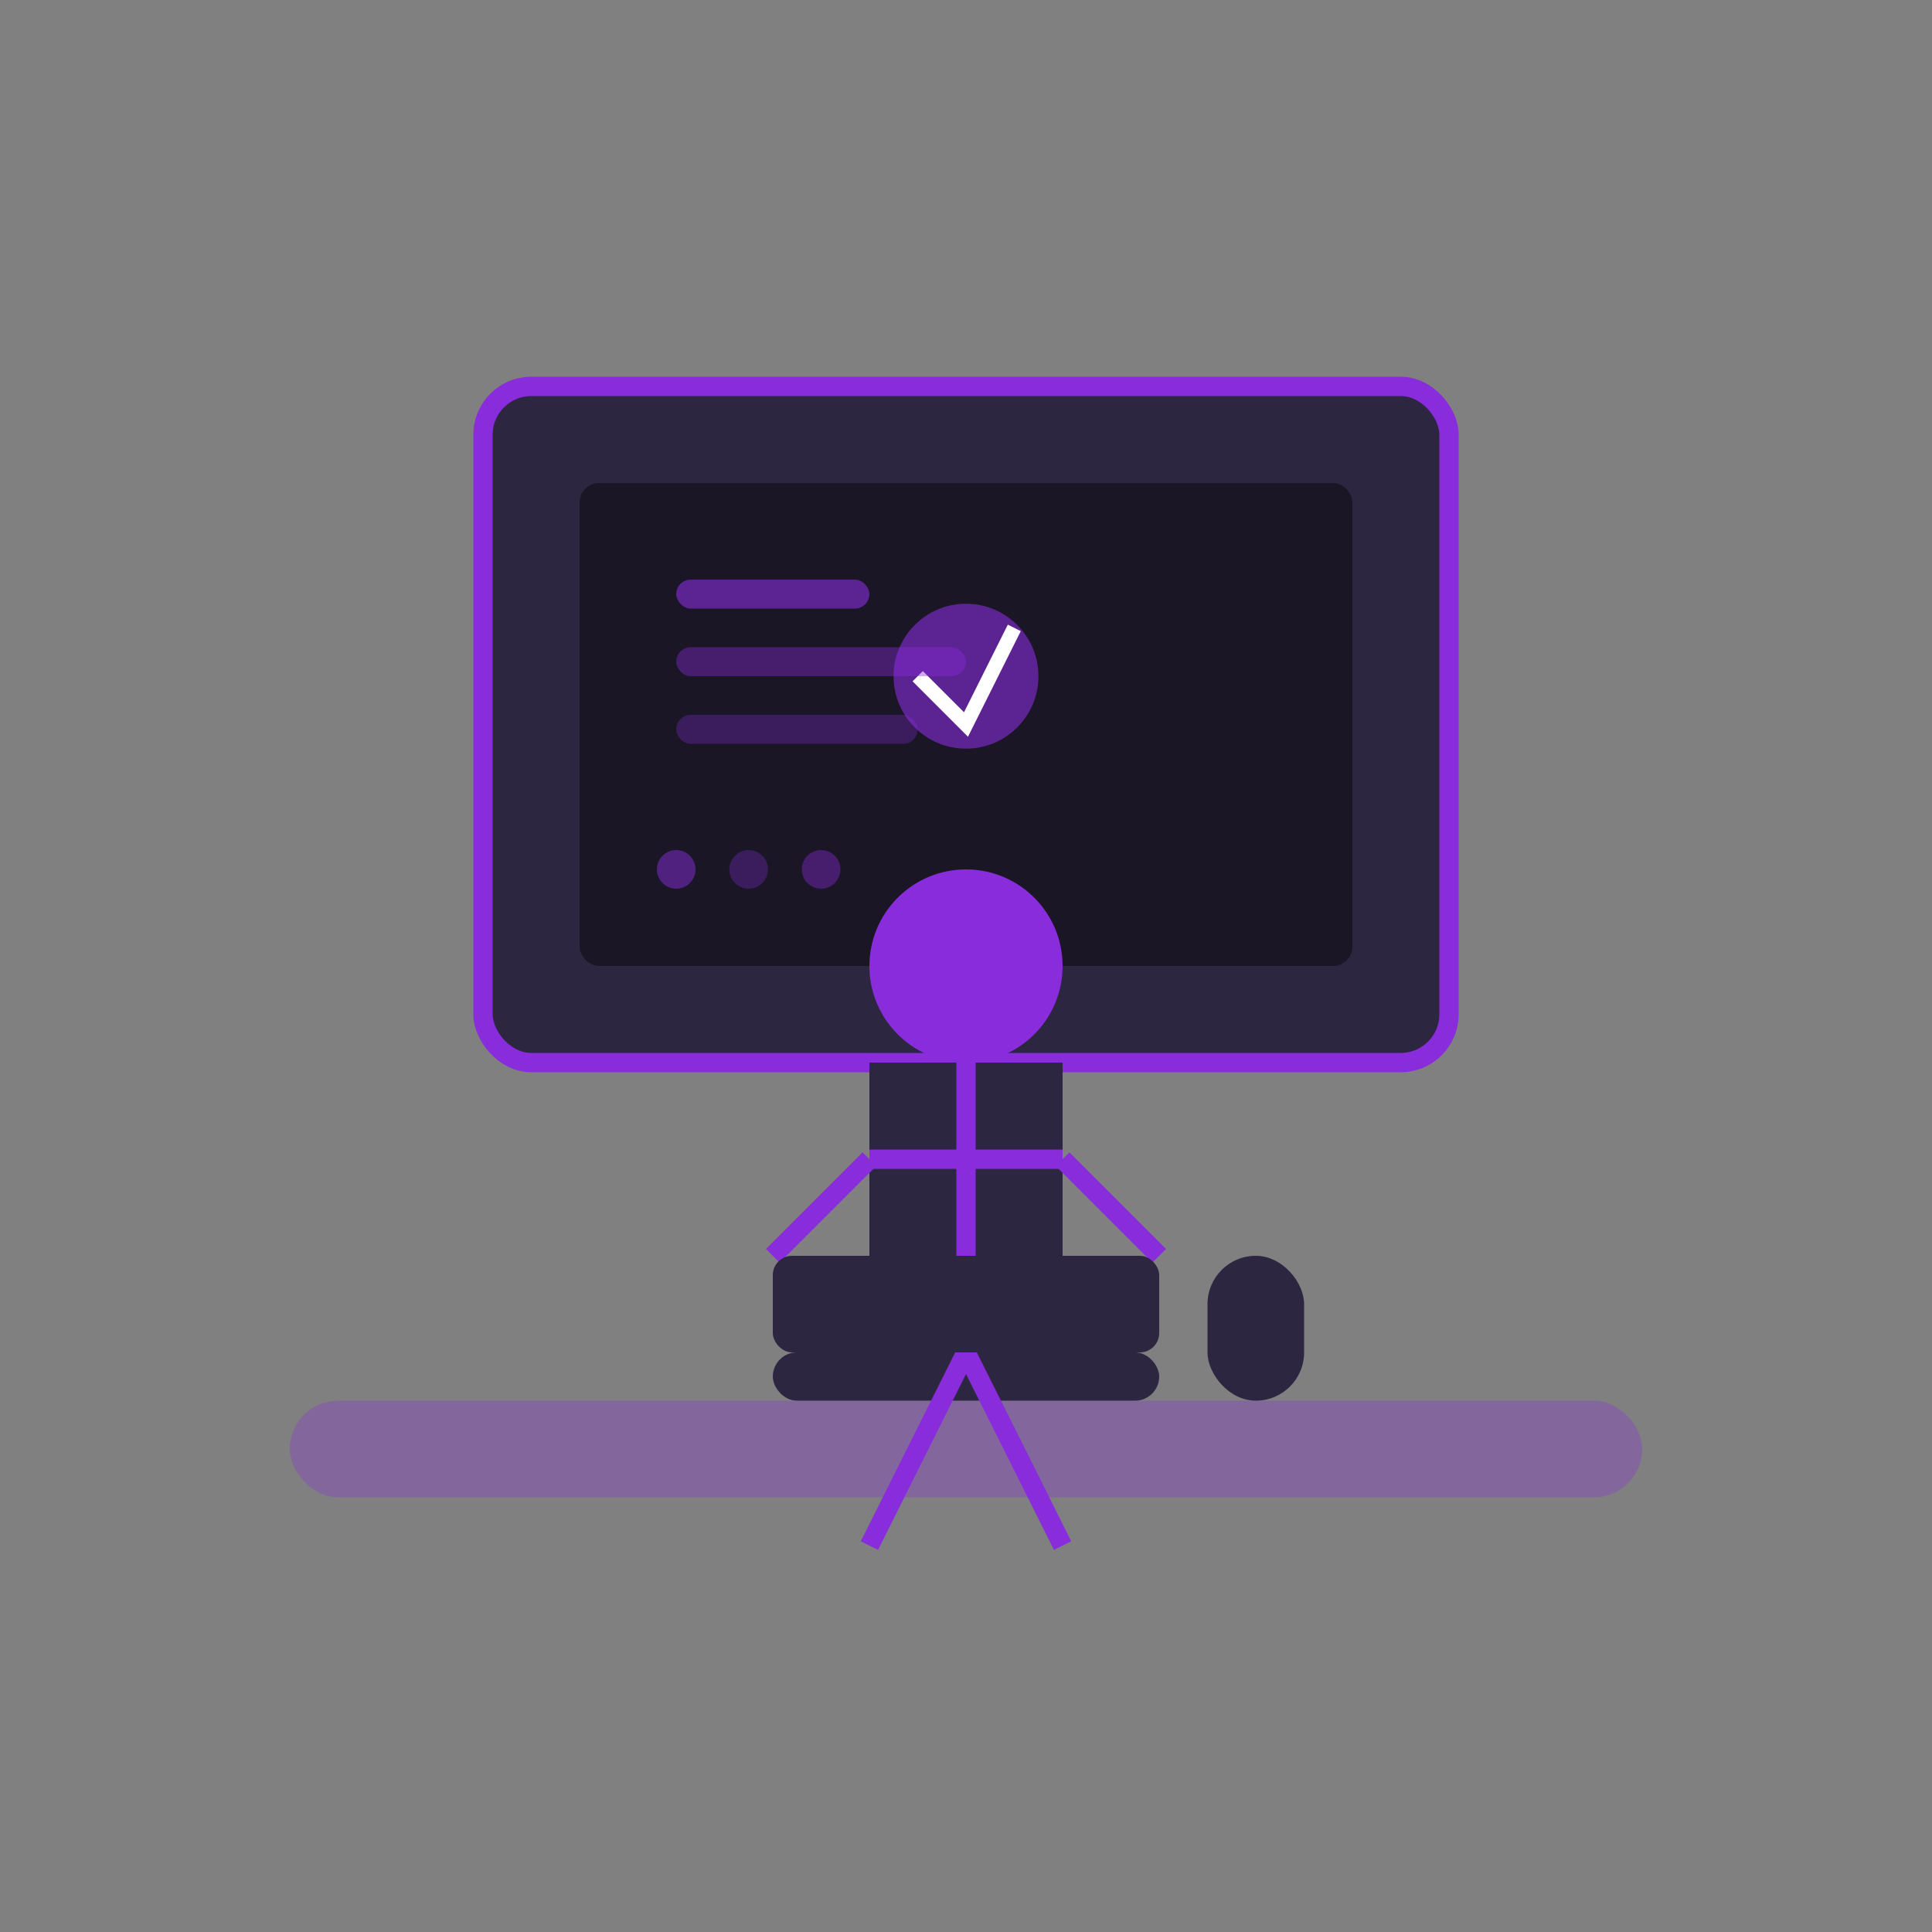 <?xml version="1.0" encoding="UTF-8"?>
<svg width="400" height="400" viewBox="0 0 400 400" fill="none" xmlns="http://www.w3.org/2000/svg">
    <rect x="0" y="0" width="400" height="400" fill="#808080" stroke="none"/>
    <!-- Monitor -->
    <rect x="100" y="80" width="200" height="140" rx="10" fill="#2D2640" stroke="#892CDC" stroke-width="4"/>
    <rect x="120" y="100" width="160" height="100" rx="4" fill="#1A1625"/>
    <circle cx="200" cy="140" r="15" fill="#892CDC" opacity="0.6"/>
    <path d="M190 140 L200 150 L210 130" stroke="#fff" stroke-width="3"/>
    
    <!-- Stand -->
    <rect x="180" y="220" width="40" height="60" fill="#2D2640"/>
    <rect x="160" y="280" width="80" height="10" rx="5" fill="#2D2640"/>
    
    <!-- Desk -->
    <rect x="60" y="290" width="280" height="20" rx="10" fill="#892CDC" opacity="0.3"/>
    
    <!-- Person -->
    <circle cx="200" cy="200" r="20" fill="#892CDC"/> <!-- Head -->
    <path d="M200 220 L200 280 M180 240 L220 240 M200 280 L180 320 M200 280 L220 320" 
          stroke="#892CDC" stroke-width="4"/> <!-- Body and legs -->
    <path d="M180 240 L160 260 M220 240 L240 260" 
          stroke="#892CDC" stroke-width="4"/> <!-- Arms -->
    
    <!-- Keyboard -->
    <rect x="160" y="260" width="80" height="20" rx="4" fill="#2D2640"/>
    
    <!-- Mouse -->
    <rect x="250" y="260" width="20" height="30" rx="10" fill="#2D2640"/>
    
    <!-- Screen Elements -->
    <rect x="140" y="120" width="40" height="6" rx="3" fill="#892CDC" opacity="0.6"/>
    <rect x="140" y="134" width="60" height="6" rx="3" fill="#892CDC" opacity="0.4"/>
    <rect x="140" y="148" width="50" height="6" rx="3" fill="#892CDC" opacity="0.3"/>
    
    <!-- Decorative Elements -->
    <circle cx="140" cy="180" r="4" fill="#892CDC" opacity="0.5"/>
    <circle cx="155" cy="180" r="4" fill="#892CDC" opacity="0.3"/>
    <circle cx="170" cy="180" r="4" fill="#892CDC" opacity="0.4"/>
</svg>
